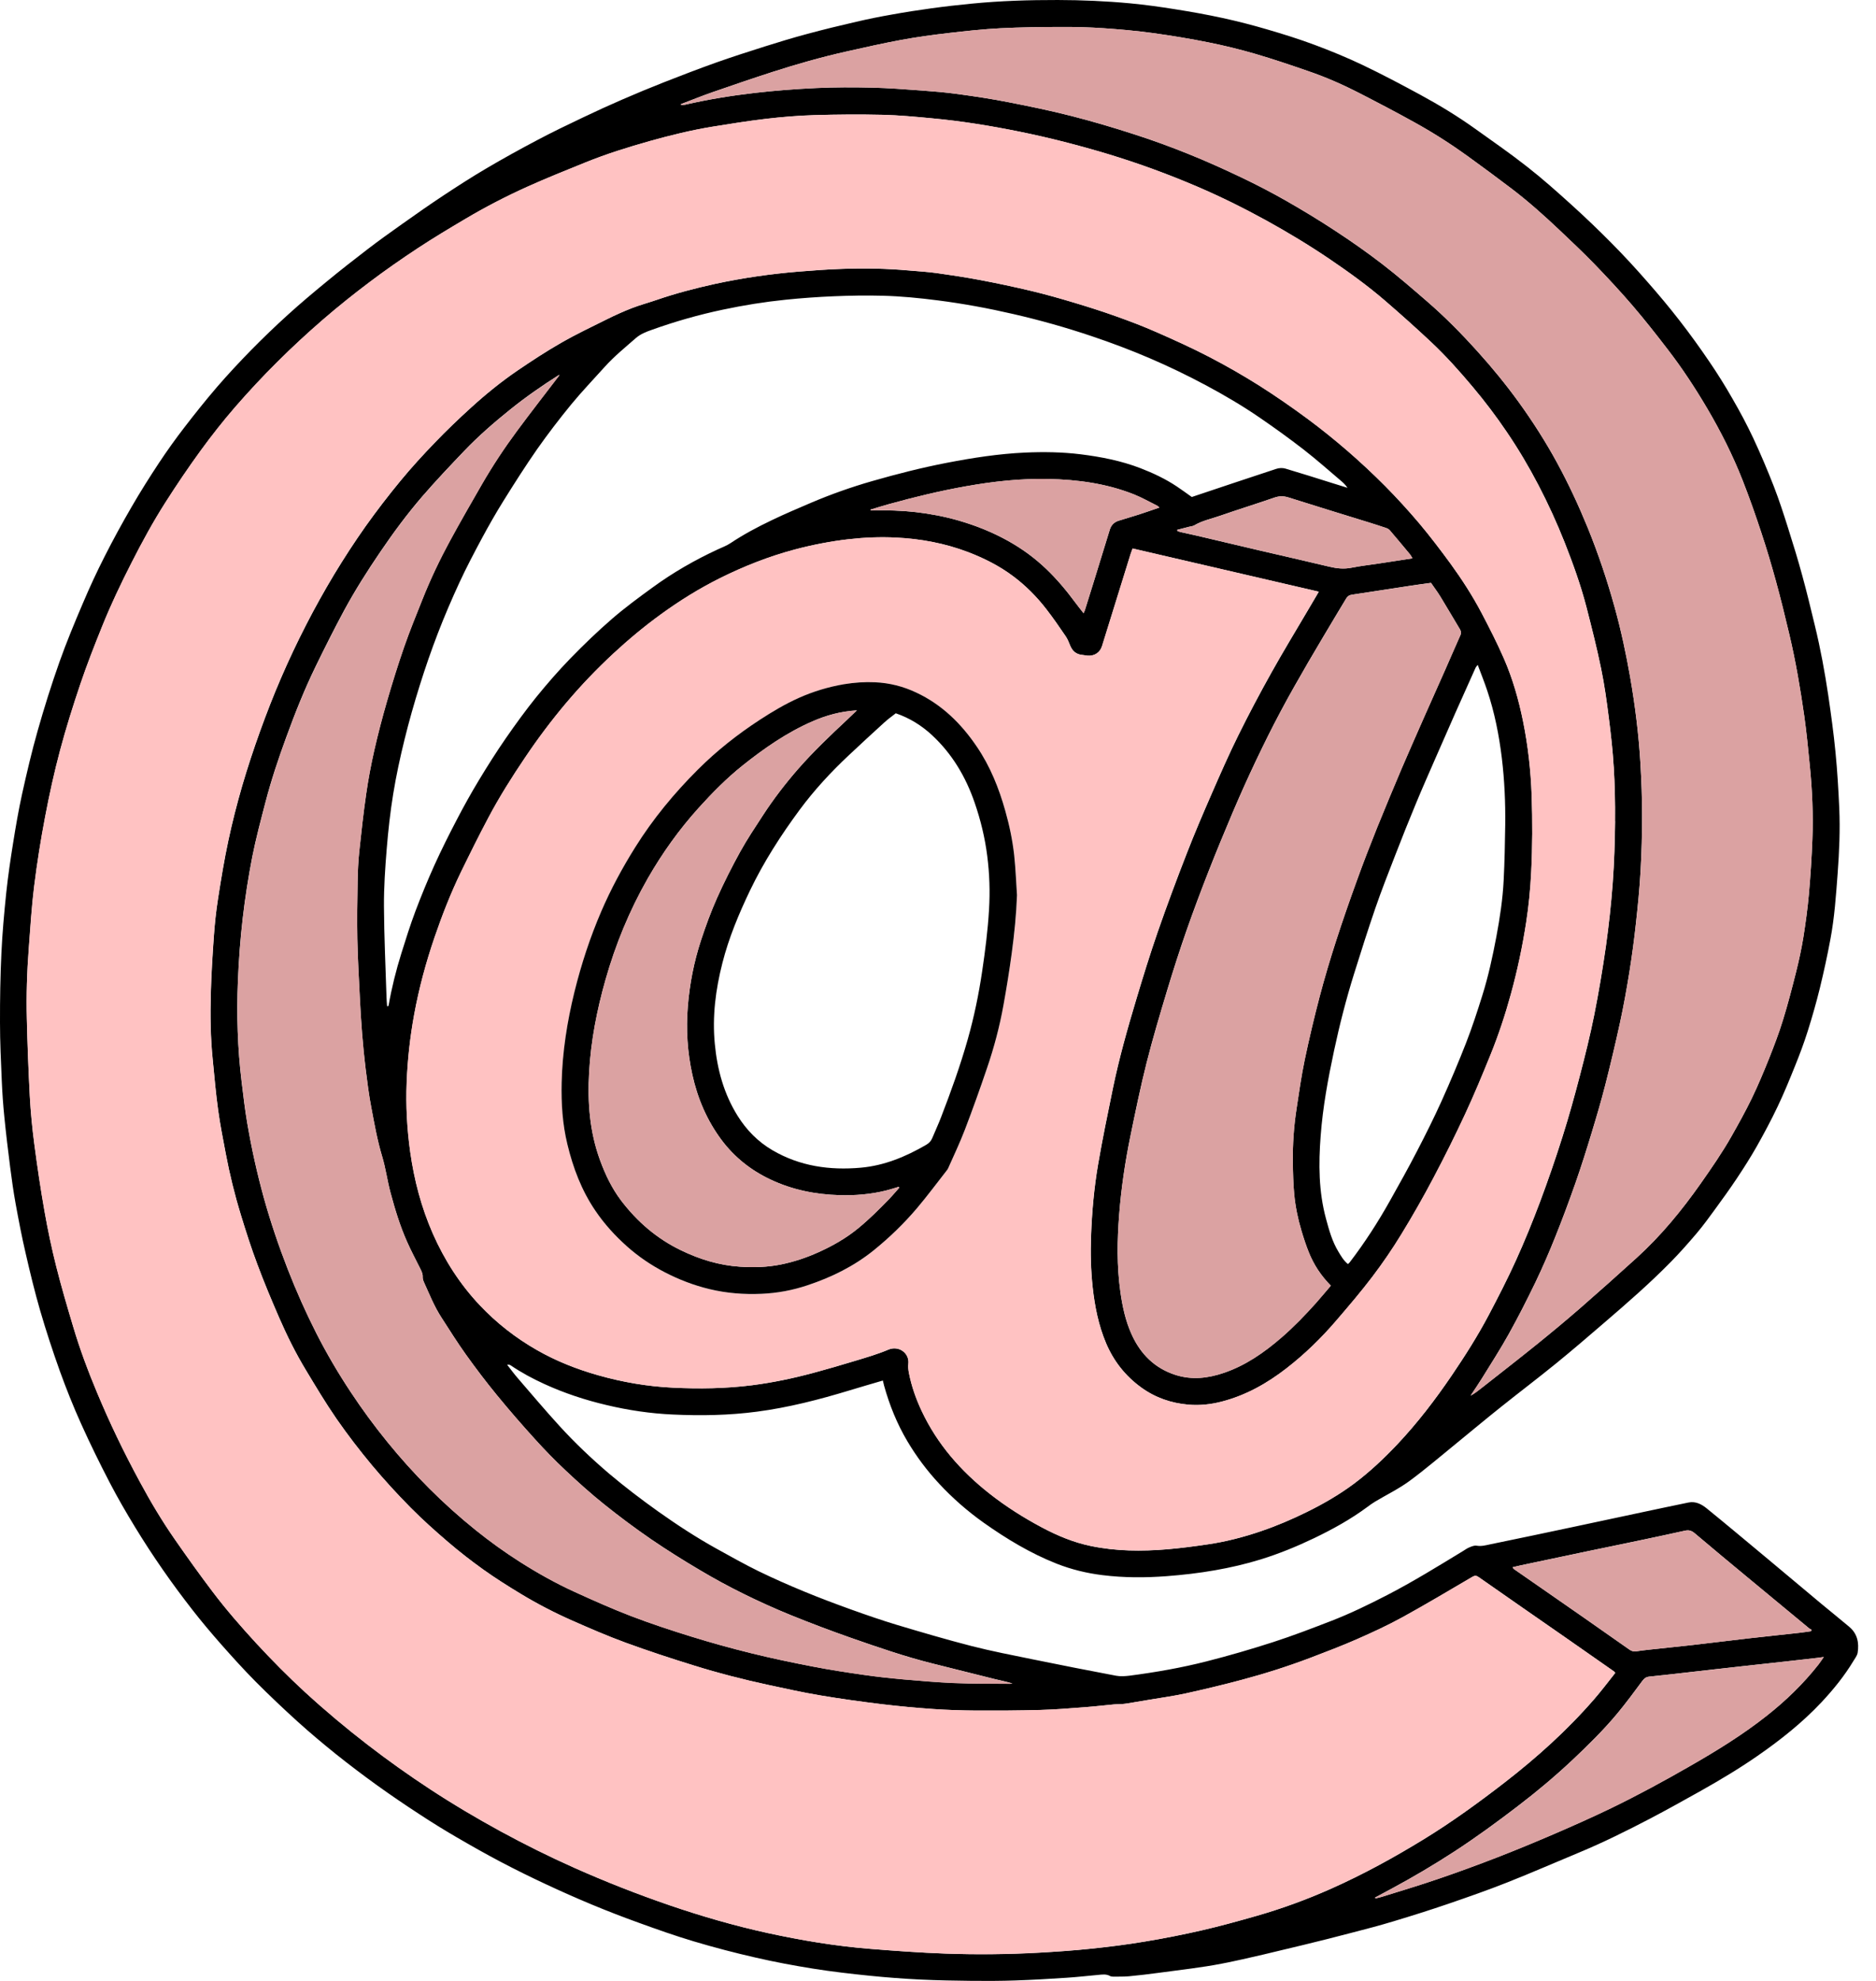 <svg width="36" height="38" viewBox="0 0 36 38" fill="none" xmlns="http://www.w3.org/2000/svg">
<g clip-path="url(#clip0_4100_240903)">
<path d="M35.49 31.211C35.644 31.341 35.677 31.515 35.648 31.703C35.64 31.758 35.599 31.809 35.569 31.859C35.395 32.148 35.185 32.407 34.956 32.652C34.587 33.045 34.169 33.376 33.728 33.682C33.375 33.927 33.006 34.147 32.631 34.358C32.31 34.537 31.989 34.717 31.664 34.887C31.219 35.119 30.769 35.343 30.305 35.536C29.847 35.726 29.393 35.925 28.933 36.107C28.555 36.257 28.171 36.391 27.786 36.523C27.438 36.642 27.088 36.752 26.736 36.858C26.479 36.936 26.218 37.004 25.958 37.071C25.64 37.154 25.323 37.236 25.003 37.312C24.49 37.434 23.977 37.564 23.459 37.666C23.058 37.745 22.648 37.788 22.241 37.844C22.049 37.87 21.858 37.893 21.665 37.911C21.564 37.92 21.461 37.917 21.359 37.918C21.34 37.918 21.318 37.915 21.302 37.906C21.227 37.864 21.149 37.878 21.07 37.885C20.871 37.903 20.672 37.926 20.472 37.939C20.145 37.961 19.817 37.98 19.488 37.991C19.213 38.001 18.936 38.001 18.66 37.999C18.329 37.995 17.996 37.99 17.665 37.974C17.341 37.958 17.016 37.934 16.693 37.901C16.328 37.864 15.962 37.822 15.599 37.764C15.23 37.705 14.862 37.636 14.498 37.552C14.098 37.461 13.701 37.357 13.309 37.24C12.957 37.135 12.61 37.012 12.265 36.887C11.962 36.778 11.662 36.662 11.366 36.539C11.066 36.414 10.769 36.283 10.475 36.145C10.183 36.009 9.895 35.867 9.61 35.717C9.323 35.566 9.04 35.406 8.759 35.242C8.518 35.102 8.281 34.955 8.048 34.802C7.773 34.623 7.501 34.438 7.235 34.247C6.969 34.055 6.707 33.857 6.45 33.652C6.199 33.45 5.952 33.243 5.714 33.028C5.437 32.777 5.164 32.519 4.901 32.254C4.672 32.023 4.454 31.781 4.239 31.538C4.05 31.323 3.866 31.105 3.691 30.88C3.495 30.628 3.305 30.373 3.124 30.111C2.938 29.844 2.761 29.572 2.592 29.295C2.421 29.015 2.256 28.73 2.105 28.44C1.913 28.07 1.729 27.696 1.558 27.316C1.408 26.984 1.273 26.645 1.149 26.303C1.012 25.92 0.885 25.533 0.771 25.142C0.665 24.777 0.576 24.407 0.491 24.037C0.418 23.724 0.358 23.408 0.3 23.092C0.258 22.859 0.225 22.625 0.195 22.391C0.154 22.069 0.115 21.746 0.083 21.423C0.06 21.195 0.044 20.965 0.034 20.735C0.018 20.361 0 19.987 -2.67705e-05 19.613C-0.001 19.169 0.006 18.726 0.027 18.283C0.045 17.896 0.08 17.51 0.12 17.125C0.154 16.805 0.201 16.486 0.252 16.169C0.302 15.855 0.356 15.541 0.424 15.23C0.514 14.824 0.609 14.418 0.723 14.017C0.848 13.575 0.986 13.137 1.139 12.704C1.275 12.321 1.431 11.945 1.591 11.571C1.719 11.269 1.857 10.971 2.006 10.678C2.17 10.354 2.345 10.034 2.528 9.719C2.694 9.432 2.871 9.152 3.054 8.875C3.206 8.646 3.367 8.421 3.535 8.203C3.737 7.94 3.944 7.681 4.16 7.429C4.37 7.186 4.59 6.95 4.815 6.72C5.045 6.486 5.282 6.258 5.526 6.037C5.766 5.819 6.015 5.61 6.266 5.404C6.522 5.193 6.783 4.988 7.046 4.787C7.262 4.621 7.484 4.462 7.706 4.305C7.971 4.117 8.237 3.93 8.508 3.751C8.782 3.57 9.058 3.392 9.341 3.226C9.66 3.038 9.985 2.859 10.313 2.686C10.6 2.534 10.893 2.393 11.186 2.254C11.434 2.135 11.685 2.021 11.938 1.911C12.2 1.797 12.463 1.688 12.729 1.583C13.068 1.45 13.408 1.319 13.751 1.197C14.059 1.088 14.372 0.988 14.684 0.889C14.95 0.805 15.217 0.724 15.486 0.652C15.799 0.567 16.115 0.491 16.431 0.418C16.658 0.365 16.886 0.319 17.116 0.279C17.364 0.234 17.614 0.195 17.863 0.161C18.123 0.125 18.384 0.095 18.646 0.07C19.195 0.016 19.747 -0.001 20.299 9.27777e-05C20.763 0.001 21.226 0.021 21.687 0.064C21.971 0.091 22.254 0.13 22.535 0.175C22.846 0.224 23.157 0.279 23.464 0.346C23.749 0.408 24.032 0.481 24.312 0.563C24.62 0.653 24.928 0.749 25.228 0.861C25.538 0.977 25.846 1.103 26.144 1.245C26.52 1.424 26.889 1.62 27.255 1.818C27.618 2.015 27.972 2.23 28.309 2.471C28.645 2.711 28.986 2.947 29.311 3.203C29.6 3.429 29.875 3.674 30.148 3.921C30.416 4.163 30.677 4.413 30.931 4.67C31.164 4.905 31.389 5.149 31.607 5.399C31.822 5.643 32.031 5.892 32.23 6.149C32.429 6.405 32.62 6.67 32.802 6.938C32.959 7.168 33.107 7.405 33.245 7.647C33.388 7.894 33.523 8.146 33.644 8.404C33.786 8.707 33.916 9.015 34.038 9.327C34.14 9.589 34.227 9.858 34.312 10.127C34.408 10.43 34.502 10.734 34.585 11.041C34.673 11.36 34.75 11.683 34.828 12.005C34.935 12.445 35.017 12.891 35.084 13.339C35.137 13.703 35.188 14.068 35.223 14.434C35.258 14.789 35.279 15.147 35.295 15.504C35.313 15.921 35.295 16.339 35.264 16.755C35.232 17.177 35.204 17.6 35.125 18.017C35.067 18.33 34.999 18.641 34.924 18.95C34.855 19.23 34.776 19.508 34.689 19.783C34.618 20.008 34.535 20.229 34.446 20.449C34.341 20.71 34.234 20.972 34.113 21.226C33.989 21.486 33.853 21.742 33.711 21.993C33.593 22.201 33.464 22.403 33.331 22.603C33.197 22.805 33.054 23.002 32.911 23.198C32.799 23.352 32.687 23.506 32.564 23.652C32.401 23.844 32.233 24.035 32.056 24.214C31.655 24.622 31.224 24.997 30.791 25.369C30.482 25.635 30.173 25.901 29.858 26.157C29.509 26.441 29.15 26.712 28.799 26.993C28.519 27.216 28.244 27.446 27.967 27.672C27.661 27.92 27.363 28.178 27.046 28.411C26.841 28.561 26.608 28.674 26.389 28.805C26.335 28.837 26.285 28.874 26.235 28.911C25.917 29.146 25.573 29.336 25.217 29.507C24.885 29.666 24.545 29.805 24.194 29.914C23.905 30.003 23.611 30.071 23.313 30.123C23.006 30.177 22.697 30.212 22.386 30.236C21.975 30.267 21.565 30.267 21.156 30.216C20.855 30.179 20.562 30.108 20.279 29.997C19.775 29.798 19.316 29.521 18.875 29.209C18.566 28.989 18.282 28.741 18.024 28.464C17.791 28.214 17.587 27.942 17.412 27.647C17.213 27.311 17.069 26.954 16.965 26.579C16.957 26.551 16.952 26.523 16.942 26.483C16.72 26.548 16.509 26.609 16.299 26.673C15.718 26.849 15.13 27.001 14.527 27.08C13.99 27.151 13.452 27.16 12.913 27.135C12.483 27.116 12.058 27.053 11.638 26.953C11.227 26.856 10.829 26.725 10.447 26.55C10.223 26.448 10.006 26.331 9.802 26.193C9.784 26.181 9.764 26.175 9.732 26.18C9.8 26.267 9.865 26.356 9.937 26.439C10.201 26.745 10.462 27.054 10.734 27.352C11.03 27.677 11.35 27.98 11.685 28.266C11.989 28.523 12.305 28.763 12.629 28.994C12.99 29.25 13.361 29.493 13.749 29.708C14.016 29.855 14.282 30.006 14.556 30.14C14.842 30.279 15.133 30.407 15.428 30.529C15.728 30.653 16.032 30.767 16.337 30.877C16.627 30.981 16.919 31.082 17.214 31.171C17.689 31.313 18.164 31.453 18.643 31.576C19.03 31.675 19.424 31.751 19.816 31.831C20.35 31.94 20.884 32.045 21.419 32.146C21.501 32.161 21.59 32.155 21.674 32.145C22.173 32.08 22.668 31.994 23.154 31.87C23.583 31.761 24.009 31.637 24.43 31.501C24.804 31.38 25.172 31.239 25.539 31.097C25.91 30.954 26.267 30.78 26.62 30.598C27.119 30.34 27.596 30.045 28.076 29.753C28.115 29.729 28.153 29.701 28.195 29.684C28.239 29.666 28.292 29.643 28.335 29.651C28.427 29.667 28.512 29.643 28.597 29.625C29.133 29.515 29.67 29.402 30.206 29.288C30.648 29.195 31.091 29.099 31.534 29.005C31.823 28.944 32.112 28.882 32.401 28.823C32.535 28.795 32.65 28.854 32.747 28.932C33.139 29.25 33.526 29.576 33.915 29.899C34.26 30.187 34.605 30.477 34.95 30.765C35.13 30.914 35.311 31.06 35.49 31.21V31.211ZM34.999 31.787C34.947 31.793 34.915 31.798 34.883 31.802C34.678 31.825 34.473 31.849 34.267 31.872C33.996 31.901 33.726 31.931 33.455 31.961C33.269 31.981 33.083 32.002 32.898 32.023C32.617 32.055 32.337 32.087 32.056 32.119C31.919 32.134 31.782 32.149 31.645 32.163C31.59 32.169 31.553 32.195 31.518 32.242C31.362 32.453 31.206 32.664 31.039 32.866C30.774 33.184 30.48 33.475 30.178 33.759C29.842 34.074 29.491 34.369 29.125 34.648C28.729 34.951 28.326 35.246 27.908 35.518C27.517 35.772 27.116 36.009 26.705 36.23C26.599 36.287 26.493 36.344 26.386 36.401C26.389 36.406 26.393 36.411 26.396 36.417C26.436 36.407 26.478 36.399 26.518 36.386C26.875 36.274 27.234 36.168 27.587 36.047C27.969 35.917 28.348 35.778 28.724 35.632C29.091 35.49 29.455 35.339 29.817 35.184C30.184 35.025 30.55 34.863 30.91 34.689C31.424 34.441 31.926 34.168 32.421 33.884C32.934 33.59 33.437 33.281 33.902 32.914C34.27 32.624 34.604 32.301 34.894 31.933C34.927 31.89 34.957 31.844 34.998 31.786L34.999 31.787ZM34.779 16.102C34.797 15.625 34.776 15.149 34.728 14.675C34.697 14.361 34.667 14.047 34.623 13.735C34.548 13.212 34.46 12.691 34.338 12.176C34.256 11.828 34.17 11.481 34.076 11.136C33.991 10.826 33.899 10.518 33.797 10.212C33.687 9.879 33.571 9.548 33.443 9.221C33.252 8.734 33.017 8.268 32.751 7.818C32.523 7.433 32.278 7.06 32.005 6.706C31.786 6.42 31.562 6.135 31.327 5.861C31.094 5.59 30.85 5.328 30.601 5.07C30.381 4.844 30.151 4.627 29.922 4.41C29.633 4.137 29.337 3.872 29.021 3.63C28.739 3.415 28.453 3.205 28.166 2.997C27.843 2.764 27.508 2.55 27.161 2.357C26.808 2.161 26.45 1.973 26.091 1.789C25.773 1.625 25.445 1.481 25.106 1.365C24.768 1.248 24.429 1.133 24.086 1.033C23.793 0.948 23.496 0.875 23.198 0.815C22.841 0.743 22.481 0.684 22.121 0.634C21.809 0.592 21.494 0.563 21.18 0.542C20.908 0.523 20.635 0.516 20.362 0.517C19.974 0.518 19.586 0.523 19.199 0.542C18.868 0.559 18.538 0.595 18.209 0.633C17.906 0.668 17.603 0.709 17.303 0.764C16.949 0.829 16.596 0.909 16.244 0.988C15.763 1.096 15.29 1.23 14.822 1.381C14.438 1.505 14.056 1.636 13.675 1.768C13.471 1.839 13.271 1.92 13.068 1.997C13.069 2.004 13.071 2.01 13.072 2.016C13.098 2.014 13.124 2.014 13.149 2.008C13.59 1.906 14.037 1.834 14.486 1.782C14.878 1.737 15.271 1.707 15.665 1.689C16.023 1.672 16.381 1.673 16.74 1.681C17.054 1.689 17.369 1.713 17.683 1.736C17.916 1.753 18.148 1.772 18.379 1.804C18.703 1.848 19.028 1.897 19.349 1.96C19.755 2.039 20.161 2.123 20.561 2.225C20.968 2.329 21.37 2.448 21.77 2.578C22.119 2.69 22.465 2.816 22.806 2.954C23.15 3.092 23.488 3.245 23.822 3.404C24.113 3.543 24.399 3.691 24.678 3.85C25 4.034 25.317 4.226 25.627 4.43C25.935 4.632 26.236 4.843 26.527 5.067C26.821 5.293 27.102 5.537 27.382 5.779C27.728 6.078 28.048 6.403 28.354 6.743C28.634 7.052 28.898 7.375 29.143 7.713C29.412 8.086 29.66 8.473 29.88 8.877C30.098 9.278 30.291 9.691 30.464 10.114C30.67 10.62 30.843 11.136 30.988 11.661C31.109 12.098 31.203 12.541 31.282 12.988C31.378 13.538 31.447 14.092 31.48 14.65C31.499 14.981 31.511 15.313 31.511 15.645C31.511 16 31.502 16.355 31.482 16.709C31.463 17.047 31.429 17.384 31.392 17.72C31.358 18.033 31.316 18.345 31.266 18.656C31.215 18.976 31.157 19.296 31.088 19.613C31.001 20.017 30.905 20.419 30.803 20.82C30.724 21.128 30.634 21.434 30.541 21.738C30.444 22.058 30.343 22.378 30.233 22.693C30.111 23.04 29.983 23.384 29.846 23.726C29.728 24.021 29.602 24.314 29.464 24.6C29.303 24.934 29.134 25.265 28.954 25.589C28.793 25.879 28.613 26.158 28.439 26.44C28.369 26.553 28.293 26.662 28.22 26.773C28.3 26.73 28.368 26.676 28.436 26.622C28.792 26.342 29.15 26.064 29.503 25.779C29.779 25.557 30.052 25.329 30.32 25.097C30.686 24.777 31.049 24.454 31.409 24.127C31.876 23.703 32.273 23.219 32.635 22.704C32.843 22.408 33.049 22.111 33.227 21.797C33.363 21.557 33.497 21.316 33.617 21.068C33.737 20.82 33.843 20.566 33.946 20.31C34.043 20.066 34.137 19.82 34.214 19.569C34.309 19.263 34.389 18.951 34.468 18.639C34.522 18.422 34.569 18.204 34.605 17.984C34.649 17.709 34.687 17.432 34.712 17.154C34.743 16.804 34.765 16.453 34.779 16.102H34.779ZM34.75 31.293C34.755 31.283 34.761 31.273 34.766 31.264C34.751 31.256 34.734 31.251 34.722 31.241C34.342 30.927 33.963 30.613 33.583 30.299C33.227 30.003 32.87 29.709 32.517 29.409C32.456 29.358 32.402 29.347 32.329 29.364C32.048 29.426 31.765 29.487 31.482 29.546C31.139 29.619 30.795 29.688 30.452 29.76C30.031 29.848 29.611 29.937 29.191 30.026C29.137 30.038 29.084 30.051 29.026 30.064C29.037 30.08 29.04 30.091 29.047 30.096C29.198 30.201 29.349 30.305 29.5 30.41C29.796 30.616 30.093 30.822 30.389 31.028C30.682 31.233 30.975 31.439 31.268 31.644C31.307 31.671 31.348 31.685 31.397 31.677C31.488 31.663 31.579 31.653 31.67 31.643C31.938 31.614 32.206 31.587 32.473 31.557C32.841 31.514 33.209 31.468 33.578 31.426C33.894 31.39 34.211 31.357 34.527 31.322C34.601 31.314 34.675 31.302 34.749 31.292L34.75 31.293ZM30.992 15.752C30.996 15.404 30.988 15.055 30.967 14.707C30.948 14.393 30.913 14.079 30.873 13.767C30.833 13.451 30.79 13.135 30.725 12.824C30.644 12.429 30.544 12.037 30.444 11.646C30.334 11.223 30.186 10.812 30.026 10.406C29.877 10.031 29.709 9.663 29.522 9.305C29.338 8.952 29.136 8.611 28.912 8.282C28.711 7.985 28.495 7.7 28.265 7.426C28.011 7.124 27.748 6.829 27.46 6.559C27.173 6.29 26.879 6.028 26.581 5.77C26.244 5.48 25.885 5.221 25.518 4.972C25.121 4.703 24.71 4.456 24.29 4.224C23.864 3.99 23.429 3.775 22.982 3.583C22.421 3.343 21.848 3.133 21.264 2.956C20.704 2.788 20.139 2.642 19.566 2.526C19.009 2.413 18.449 2.322 17.883 2.27C17.569 2.241 17.254 2.211 16.94 2.203C16.503 2.193 16.065 2.196 15.629 2.209C15.317 2.218 15.005 2.245 14.696 2.281C14.351 2.321 14.008 2.377 13.665 2.432C13.263 2.498 12.868 2.596 12.476 2.705C12.056 2.823 11.639 2.953 11.234 3.117C10.863 3.267 10.491 3.416 10.126 3.58C9.716 3.765 9.316 3.971 8.929 4.201C8.621 4.383 8.314 4.567 8.015 4.764C7.703 4.97 7.395 5.184 7.097 5.409C6.79 5.64 6.489 5.88 6.199 6.131C5.899 6.391 5.606 6.661 5.325 6.941C5.043 7.221 4.771 7.512 4.511 7.812C4.279 8.08 4.06 8.359 3.851 8.645C3.615 8.969 3.391 9.301 3.176 9.638C2.939 10.009 2.728 10.396 2.529 10.788C2.322 11.192 2.128 11.601 1.959 12.021C1.813 12.384 1.67 12.747 1.545 13.117C1.402 13.539 1.268 13.966 1.153 14.397C1.041 14.819 0.947 15.245 0.866 15.674C0.782 16.113 0.712 16.555 0.657 16.998C0.608 17.395 0.584 17.796 0.553 18.195C0.518 18.645 0.505 19.095 0.516 19.545C0.528 20.041 0.546 20.536 0.573 21.031C0.59 21.336 0.619 21.641 0.659 21.943C0.717 22.379 0.78 22.814 0.857 23.247C0.919 23.599 0.993 23.949 1.081 24.296C1.178 24.684 1.291 25.069 1.406 25.452C1.534 25.881 1.689 26.299 1.862 26.711C1.982 26.998 2.109 27.283 2.244 27.564C2.383 27.854 2.53 28.14 2.683 28.424C2.89 28.808 3.114 29.184 3.364 29.542C3.596 29.876 3.833 30.207 4.079 30.532C4.34 30.878 4.625 31.204 4.919 31.524C5.218 31.847 5.528 32.16 5.851 32.458C6.239 32.814 6.641 33.151 7.058 33.472C7.446 33.771 7.844 34.054 8.253 34.322C8.693 34.611 9.145 34.878 9.606 35.13C10.071 35.383 10.544 35.618 11.027 35.833C11.624 36.099 12.231 36.337 12.849 36.549C13.468 36.761 14.095 36.942 14.733 37.082C15.381 37.223 16.035 37.332 16.696 37.385C17.178 37.424 17.66 37.459 18.142 37.476C18.739 37.497 19.339 37.492 19.936 37.459C20.271 37.44 20.606 37.417 20.938 37.382C21.284 37.346 21.63 37.303 21.972 37.245C22.337 37.185 22.702 37.113 23.063 37.03C23.414 36.949 23.762 36.853 24.109 36.754C24.602 36.613 25.083 36.437 25.551 36.228C26.164 35.955 26.751 35.633 27.322 35.283C27.863 34.952 28.376 34.579 28.878 34.191C29.497 33.711 30.078 33.189 30.592 32.596C30.734 32.433 30.863 32.26 30.997 32.092C30.983 32.075 30.978 32.067 30.97 32.062C30.652 31.84 30.335 31.618 30.017 31.396C29.47 31.016 28.922 30.637 28.376 30.254C28.33 30.222 28.302 30.222 28.255 30.25C27.81 30.51 27.368 30.775 26.916 31.023C26.635 31.177 26.342 31.313 26.048 31.442C25.75 31.573 25.447 31.688 25.143 31.804C24.71 31.968 24.269 32.108 23.822 32.227C23.468 32.322 23.11 32.407 22.752 32.486C22.512 32.538 22.267 32.571 22.025 32.612C21.902 32.633 21.779 32.654 21.656 32.674C21.611 32.681 21.566 32.688 21.52 32.691C21.474 32.695 21.428 32.691 21.382 32.696C21.19 32.714 20.997 32.737 20.804 32.751C20.523 32.773 20.241 32.795 19.959 32.803C19.549 32.814 19.138 32.816 18.728 32.814C18.456 32.812 18.183 32.803 17.911 32.785C17.583 32.762 17.256 32.732 16.931 32.693C16.53 32.644 16.131 32.589 15.733 32.522C15.403 32.467 15.076 32.393 14.748 32.323C14.264 32.219 13.784 32.096 13.311 31.948C12.872 31.812 12.435 31.669 12.004 31.511C11.659 31.385 11.322 31.238 10.985 31.09C10.643 30.939 10.31 30.767 9.99 30.573C9.748 30.427 9.509 30.276 9.279 30.112C9.047 29.946 8.821 29.771 8.604 29.585C8.355 29.372 8.109 29.153 7.878 28.919C7.62 28.658 7.371 28.386 7.135 28.104C6.898 27.819 6.671 27.524 6.46 27.22C6.249 26.915 6.059 26.596 5.868 26.279C5.672 25.955 5.505 25.616 5.354 25.27C5.209 24.936 5.068 24.6 4.941 24.259C4.823 23.946 4.721 23.627 4.623 23.307C4.504 22.921 4.408 22.528 4.333 22.131C4.281 21.855 4.225 21.578 4.187 21.299C4.142 20.977 4.115 20.653 4.083 20.33C4.04 19.907 4.034 19.483 4.046 19.059C4.056 18.695 4.078 18.331 4.104 17.967C4.121 17.726 4.146 17.483 4.184 17.243C4.242 16.87 4.303 16.497 4.382 16.128C4.457 15.775 4.547 15.425 4.647 15.079C4.75 14.726 4.866 14.376 4.99 14.031C5.115 13.685 5.248 13.342 5.394 13.005C5.542 12.662 5.702 12.323 5.873 11.99C6.042 11.66 6.223 11.336 6.414 11.018C6.604 10.704 6.805 10.395 7.017 10.095C7.23 9.796 7.455 9.504 7.688 9.221C7.897 8.968 8.119 8.725 8.347 8.489C8.57 8.257 8.803 8.034 9.041 7.818C9.325 7.56 9.624 7.317 9.942 7.101C10.213 6.917 10.488 6.737 10.773 6.574C11.057 6.411 11.354 6.27 11.648 6.124C11.803 6.047 11.962 5.975 12.124 5.912C12.276 5.853 12.435 5.81 12.591 5.757C12.963 5.629 13.343 5.529 13.728 5.445C14.258 5.331 14.793 5.254 15.333 5.21C15.611 5.188 15.89 5.167 16.169 5.158C16.592 5.143 17.017 5.151 17.439 5.189C17.616 5.204 17.793 5.214 17.969 5.238C18.251 5.278 18.533 5.32 18.813 5.373C19.142 5.435 19.469 5.505 19.794 5.582C20.065 5.647 20.334 5.723 20.601 5.803C20.874 5.885 21.147 5.971 21.415 6.067C21.68 6.161 21.945 6.262 22.203 6.376C22.542 6.525 22.88 6.678 23.209 6.849C23.535 7.018 23.855 7.202 24.165 7.397C24.481 7.597 24.789 7.811 25.09 8.033C25.354 8.228 25.61 8.435 25.858 8.649C26.106 8.864 26.347 9.089 26.578 9.321C26.807 9.552 27.026 9.792 27.236 10.04C27.445 10.289 27.642 10.548 27.834 10.81C28.054 11.113 28.258 11.428 28.432 11.759C28.583 12.046 28.731 12.337 28.861 12.634C29.029 13.019 29.144 13.424 29.228 13.837C29.323 14.305 29.376 14.778 29.393 15.255C29.41 15.747 29.409 16.24 29.384 16.733C29.368 17.055 29.338 17.375 29.288 17.693C29.216 18.16 29.118 18.623 28.992 19.079C28.884 19.472 28.756 19.858 28.603 20.236C28.449 20.616 28.292 20.995 28.119 21.366C27.927 21.78 27.723 22.189 27.51 22.592C27.316 22.96 27.109 23.323 26.892 23.678C26.721 23.958 26.535 24.23 26.337 24.491C26.117 24.781 25.88 25.058 25.642 25.335C25.355 25.67 25.04 25.976 24.691 26.247C24.317 26.538 23.911 26.767 23.449 26.887C23.237 26.942 23.021 26.965 22.805 26.946C22.476 26.917 22.173 26.814 21.901 26.617C21.595 26.395 21.371 26.11 21.225 25.765C21.081 25.424 21.009 25.063 20.969 24.697C20.933 24.367 20.925 24.036 20.938 23.703C20.955 23.247 20.995 22.791 21.072 22.341C21.156 21.85 21.258 21.361 21.358 20.872C21.477 20.297 21.637 19.732 21.806 19.169C21.936 18.735 22.07 18.302 22.218 17.874C22.395 17.366 22.583 16.861 22.779 16.36C22.927 15.978 23.089 15.601 23.253 15.225C23.417 14.849 23.582 14.473 23.764 14.105C23.965 13.699 24.177 13.299 24.398 12.904C24.622 12.502 24.861 12.11 25.094 11.714C25.163 11.596 25.233 11.479 25.308 11.351C24.113 11.074 22.929 10.799 21.735 10.522C21.718 10.567 21.705 10.6 21.695 10.634C21.513 11.221 21.331 11.807 21.149 12.393C21.11 12.519 21.002 12.589 20.87 12.578C20.834 12.575 20.798 12.566 20.762 12.563C20.653 12.551 20.583 12.491 20.54 12.392C20.513 12.329 20.49 12.262 20.451 12.206C20.331 12.03 20.21 11.854 20.079 11.686C19.894 11.446 19.681 11.232 19.437 11.05C19.174 10.854 18.885 10.709 18.58 10.592C18.134 10.422 17.67 10.336 17.195 10.313C16.893 10.298 16.591 10.31 16.29 10.344C15.94 10.384 15.595 10.451 15.255 10.541C14.756 10.674 14.277 10.863 13.815 11.093C13.417 11.291 13.041 11.525 12.682 11.786C12.365 12.016 12.065 12.266 11.778 12.531C11.454 12.831 11.15 13.149 10.866 13.485C10.584 13.819 10.322 14.168 10.078 14.531C9.826 14.904 9.586 15.284 9.375 15.682C9.192 16.027 9.018 16.376 8.847 16.728C8.651 17.133 8.487 17.552 8.341 17.978C8.175 18.463 8.042 18.956 7.949 19.461C7.87 19.892 7.822 20.326 7.805 20.762C7.787 21.209 7.811 21.655 7.873 22.099C7.949 22.639 8.086 23.162 8.305 23.661C8.529 24.17 8.825 24.633 9.208 25.039C9.531 25.381 9.897 25.666 10.305 25.899C10.674 26.11 11.067 26.265 11.476 26.381C11.945 26.515 12.423 26.596 12.91 26.62C13.419 26.645 13.928 26.637 14.435 26.573C14.83 26.523 15.219 26.441 15.602 26.338C15.875 26.264 16.146 26.186 16.416 26.104C16.629 26.039 16.845 25.977 17.049 25.89C17.247 25.807 17.455 25.955 17.432 26.162C17.425 26.219 17.432 26.28 17.443 26.338C17.492 26.59 17.577 26.832 17.686 27.064C17.987 27.705 18.441 28.222 18.994 28.656C19.307 28.902 19.643 29.114 19.994 29.301C20.291 29.459 20.599 29.588 20.93 29.657C21.418 29.759 21.91 29.762 22.403 29.72C22.661 29.698 22.918 29.664 23.175 29.626C23.526 29.575 23.869 29.486 24.205 29.371C24.504 29.269 24.794 29.145 25.076 29.006C25.392 28.851 25.696 28.675 25.979 28.465C26.28 28.24 26.552 27.985 26.81 27.712C27.199 27.3 27.542 26.852 27.86 26.384C28.115 26.009 28.358 25.626 28.57 25.225C28.752 24.88 28.931 24.532 29.092 24.176C29.259 23.809 29.411 23.434 29.553 23.057C29.707 22.645 29.851 22.229 29.983 21.81C30.105 21.426 30.213 21.037 30.315 20.646C30.417 20.255 30.515 19.863 30.594 19.468C30.681 19.03 30.755 18.59 30.818 18.149C30.874 17.749 30.918 17.347 30.948 16.944C30.977 16.548 30.99 16.15 30.994 15.753L30.992 15.752ZM28.885 15.822C28.89 15.395 28.871 14.968 28.82 14.543C28.766 14.102 28.681 13.668 28.539 13.246C28.486 13.086 28.422 12.929 28.357 12.754C28.335 12.783 28.324 12.793 28.317 12.807C28.188 13.094 28.059 13.381 27.931 13.669C27.802 13.96 27.674 14.251 27.547 14.543C27.42 14.835 27.29 15.126 27.169 15.42C27.032 15.75 26.899 16.082 26.77 16.416C26.64 16.75 26.51 17.082 26.393 17.42C26.249 17.839 26.115 18.262 25.983 18.684C25.832 19.167 25.707 19.656 25.601 20.151C25.485 20.693 25.384 21.238 25.343 21.792C25.302 22.325 25.304 22.856 25.445 23.377C25.504 23.596 25.564 23.814 25.683 24.01C25.734 24.094 25.782 24.18 25.866 24.249C25.883 24.233 25.893 24.225 25.901 24.215C26.189 23.839 26.445 23.442 26.676 23.029C26.851 22.717 27.026 22.405 27.19 22.087C27.355 21.77 27.515 21.45 27.662 21.125C27.829 20.754 27.988 20.379 28.136 20C28.251 19.704 28.35 19.401 28.445 19.097C28.561 18.728 28.643 18.349 28.715 17.968C28.782 17.61 28.837 17.249 28.855 16.885C28.873 16.531 28.88 16.175 28.885 15.821V15.822ZM28.024 12.188C28.044 12.144 28.038 12.109 28.014 12.069C27.89 11.864 27.77 11.656 27.645 11.452C27.587 11.357 27.52 11.269 27.46 11.181C27.32 11.2 27.19 11.217 27.061 11.237C26.688 11.293 26.316 11.353 25.943 11.408C25.892 11.416 25.859 11.436 25.834 11.479C25.78 11.57 25.724 11.659 25.671 11.749C25.483 12.065 25.293 12.38 25.108 12.698C24.928 13.01 24.747 13.323 24.578 13.642C24.408 13.96 24.248 14.284 24.093 14.61C23.941 14.93 23.796 15.254 23.657 15.58C23.498 15.954 23.343 16.33 23.194 16.709C23.046 17.088 22.902 17.469 22.768 17.853C22.637 18.227 22.516 18.606 22.401 18.986C22.261 19.451 22.122 19.916 22.003 20.387C21.885 20.854 21.788 21.327 21.691 21.8C21.589 22.296 21.516 22.796 21.476 23.302C21.438 23.794 21.43 24.285 21.499 24.776C21.538 25.06 21.598 25.339 21.717 25.601C21.888 25.977 22.16 26.249 22.561 26.376C22.871 26.474 23.176 26.44 23.48 26.337C23.901 26.195 24.257 25.946 24.59 25.659C24.829 25.452 25.048 25.225 25.258 24.99C25.351 24.884 25.441 24.776 25.538 24.663C25.349 24.471 25.211 24.261 25.116 24.024C25.062 23.89 25.017 23.753 24.976 23.615C24.907 23.385 24.858 23.149 24.835 22.911C24.817 22.709 24.812 22.505 24.809 22.302C24.804 21.953 24.828 21.606 24.881 21.262C24.928 20.95 24.973 20.638 25.037 20.329C25.122 19.925 25.217 19.522 25.322 19.123C25.416 18.764 25.523 18.409 25.636 18.056C25.762 17.666 25.897 17.278 26.037 16.893C26.159 16.553 26.29 16.217 26.424 15.882C26.579 15.498 26.739 15.117 26.9 14.736C27.042 14.404 27.189 14.075 27.334 13.744C27.467 13.444 27.601 13.145 27.734 12.845C27.831 12.626 27.925 12.406 28.023 12.187L28.024 12.188ZM27.105 10.711C27.087 10.681 27.076 10.657 27.06 10.638C26.93 10.482 26.8 10.325 26.668 10.171C26.65 10.15 26.621 10.136 26.594 10.127C26.482 10.089 26.37 10.054 26.257 10.018C25.746 9.86 25.235 9.704 24.726 9.543C24.63 9.513 24.546 9.513 24.451 9.547C24.104 9.667 23.752 9.776 23.406 9.896C23.243 9.953 23.071 9.987 22.919 10.077C22.889 10.095 22.85 10.097 22.815 10.106C22.739 10.125 22.664 10.145 22.588 10.164C22.59 10.171 22.591 10.178 22.592 10.184C22.611 10.191 22.628 10.2 22.647 10.205C22.752 10.229 22.858 10.25 22.963 10.275C23.362 10.369 23.761 10.463 24.16 10.557C24.61 10.662 25.061 10.763 25.51 10.871C25.652 10.905 25.791 10.92 25.937 10.89C26.104 10.856 26.275 10.838 26.444 10.812C26.66 10.779 26.876 10.746 27.103 10.711H27.105ZM25.857 9.356C25.825 9.309 25.789 9.272 25.75 9.238C25.507 9.032 25.269 8.82 25.018 8.625C24.743 8.412 24.46 8.208 24.174 8.012C23.843 7.785 23.498 7.582 23.145 7.393C22.788 7.202 22.425 7.027 22.054 6.868C21.691 6.713 21.323 6.574 20.95 6.449C20.455 6.282 19.953 6.141 19.444 6.024C18.968 5.914 18.487 5.825 18.002 5.763C17.647 5.717 17.29 5.682 16.933 5.673C16.625 5.665 16.315 5.67 16.006 5.683C15.695 5.696 15.384 5.718 15.073 5.75C14.672 5.791 14.273 5.855 13.877 5.939C13.411 6.037 12.954 6.167 12.506 6.328C12.398 6.366 12.292 6.407 12.202 6.485C11.997 6.665 11.785 6.836 11.602 7.04C11.387 7.279 11.164 7.512 10.96 7.76C10.733 8.037 10.515 8.322 10.309 8.614C10.082 8.94 9.869 9.275 9.659 9.612C9.513 9.846 9.377 10.086 9.246 10.329C9.097 10.607 8.95 10.886 8.818 11.171C8.669 11.493 8.529 11.819 8.402 12.149C8.276 12.476 8.161 12.809 8.056 13.144C7.948 13.488 7.849 13.836 7.763 14.186C7.678 14.53 7.603 14.877 7.546 15.227C7.489 15.576 7.45 15.929 7.421 16.283C7.391 16.649 7.366 17.017 7.368 17.384C7.371 17.965 7.399 18.546 7.417 19.127C7.419 19.185 7.424 19.244 7.428 19.301C7.434 19.302 7.44 19.302 7.446 19.303C7.45 19.298 7.456 19.294 7.457 19.288C7.517 18.948 7.6 18.613 7.703 18.285C7.787 18.015 7.872 17.746 7.971 17.482C8.084 17.184 8.204 16.89 8.335 16.6C8.469 16.304 8.615 16.013 8.765 15.726C8.898 15.47 9.039 15.217 9.188 14.97C9.352 14.698 9.523 14.428 9.704 14.166C9.89 13.897 10.084 13.63 10.289 13.375C10.498 13.118 10.716 12.867 10.947 12.629C11.203 12.366 11.469 12.11 11.746 11.87C11.994 11.656 12.259 11.461 12.525 11.268C12.915 10.983 13.334 10.743 13.772 10.54C13.856 10.501 13.944 10.469 14.02 10.418C14.272 10.25 14.538 10.109 14.81 9.979C15.058 9.86 15.312 9.752 15.565 9.644C15.946 9.482 16.336 9.344 16.733 9.23C17.209 9.093 17.689 8.971 18.176 8.877C18.669 8.782 19.165 8.705 19.668 8.682C20.026 8.666 20.384 8.671 20.739 8.715C21.13 8.764 21.516 8.839 21.887 8.982C22.13 9.076 22.363 9.186 22.58 9.33C22.678 9.395 22.772 9.465 22.87 9.534C23.41 9.354 23.95 9.171 24.492 8.994C24.545 8.976 24.613 8.973 24.666 8.989C24.965 9.077 25.262 9.172 25.559 9.265C25.658 9.296 25.757 9.326 25.856 9.357L25.857 9.356ZM22.248 9.737C22.23 9.721 22.223 9.71 22.213 9.705C22.063 9.631 21.917 9.547 21.762 9.485C21.233 9.274 20.678 9.2 20.113 9.188C19.583 9.177 19.058 9.236 18.537 9.328C18.036 9.417 17.542 9.537 17.051 9.673C16.936 9.705 16.822 9.741 16.707 9.775C16.708 9.78 16.709 9.786 16.71 9.791C16.722 9.791 16.734 9.791 16.746 9.791C17.022 9.786 17.298 9.793 17.573 9.824C17.851 9.856 18.124 9.908 18.393 9.985C18.725 10.081 19.044 10.208 19.346 10.377C19.611 10.525 19.855 10.702 20.074 10.912C20.279 11.107 20.46 11.323 20.628 11.55C20.68 11.62 20.735 11.688 20.793 11.763C20.804 11.739 20.812 11.724 20.817 11.709C20.872 11.534 20.927 11.359 20.981 11.184C21.087 10.842 21.192 10.5 21.297 10.159C21.323 10.074 21.38 10.017 21.464 9.99C21.595 9.948 21.727 9.911 21.858 9.869C21.986 9.828 22.111 9.783 22.247 9.737H22.248ZM19.379 32.301C19.395 32.301 19.41 32.296 19.426 32.293C19.312 32.258 19.2 32.237 19.09 32.21C18.689 32.111 18.288 32.01 17.887 31.909C17.358 31.776 16.844 31.598 16.33 31.419C15.94 31.282 15.553 31.136 15.171 30.981C14.864 30.856 14.561 30.719 14.264 30.572C13.982 30.433 13.704 30.282 13.434 30.121C13.115 29.933 12.8 29.736 12.494 29.527C12.185 29.315 11.885 29.091 11.593 28.857C11.337 28.652 11.092 28.432 10.853 28.207C10.647 28.014 10.45 27.812 10.261 27.602C10.011 27.327 9.768 27.047 9.533 26.76C9.327 26.509 9.13 26.249 8.941 25.985C8.775 25.753 8.624 25.511 8.469 25.271C8.331 25.058 8.238 24.822 8.133 24.592C8.12 24.562 8.109 24.528 8.111 24.497C8.114 24.441 8.093 24.395 8.07 24.348C7.983 24.172 7.889 23.998 7.81 23.818C7.675 23.514 7.579 23.198 7.493 22.876C7.431 22.646 7.401 22.408 7.331 22.178C7.239 21.872 7.183 21.553 7.123 21.238C7.077 20.996 7.047 20.752 7.016 20.508C6.989 20.283 6.966 20.057 6.948 19.831C6.93 19.599 6.916 19.366 6.904 19.133C6.886 18.759 6.864 18.385 6.857 18.011C6.85 17.64 6.856 17.268 6.862 16.897C6.866 16.71 6.874 16.523 6.893 16.337C6.932 15.968 6.973 15.6 7.026 15.232C7.066 14.95 7.119 14.669 7.182 14.391C7.254 14.075 7.337 13.76 7.427 13.448C7.528 13.099 7.636 12.751 7.756 12.407C7.862 12.1 7.986 11.799 8.106 11.498C8.26 11.11 8.439 10.733 8.638 10.367C8.834 10.007 9.039 9.651 9.244 9.296C9.451 8.937 9.679 8.592 9.925 8.26C10.191 7.901 10.465 7.55 10.736 7.195C10.735 7.195 10.727 7.193 10.722 7.195C10.4 7.399 10.088 7.616 9.791 7.855C9.481 8.104 9.18 8.365 8.905 8.653C8.631 8.94 8.357 9.229 8.098 9.529C7.809 9.865 7.545 10.222 7.296 10.589C7.048 10.953 6.813 11.324 6.603 11.711C6.413 12.063 6.234 12.422 6.058 12.782C5.842 13.225 5.66 13.683 5.492 14.145C5.343 14.552 5.205 14.963 5.096 15.382C5.005 15.732 4.911 16.081 4.841 16.435C4.765 16.824 4.704 17.218 4.658 17.612C4.611 18.013 4.581 18.416 4.565 18.819C4.539 19.463 4.558 20.107 4.636 20.748C4.669 21.015 4.699 21.283 4.745 21.548C4.827 22.03 4.933 22.507 5.063 22.979C5.193 23.445 5.348 23.901 5.523 24.351C5.686 24.767 5.867 25.174 6.069 25.573C6.267 25.962 6.488 26.339 6.73 26.703C6.949 27.035 7.184 27.355 7.435 27.663C7.686 27.972 7.952 28.267 8.233 28.548C8.516 28.832 8.815 29.1 9.127 29.351C9.401 29.571 9.686 29.776 9.983 29.965C10.319 30.178 10.666 30.372 11.027 30.537C11.385 30.7 11.745 30.861 12.113 31.002C12.492 31.147 12.879 31.274 13.267 31.394C13.646 31.512 14.029 31.618 14.415 31.713C14.803 31.809 15.195 31.891 15.588 31.967C15.916 32.031 16.247 32.081 16.578 32.129C16.829 32.165 17.08 32.192 17.332 32.215C17.659 32.243 17.986 32.272 18.314 32.285C18.669 32.3 19.023 32.296 19.377 32.299L19.379 32.301Z" fill="black"/>
<path d="M34.883 31.801C34.915 31.797 34.947 31.793 34.999 31.786C34.958 31.845 34.929 31.891 34.895 31.933C34.605 32.301 34.271 32.624 33.903 32.914C33.438 33.282 32.935 33.59 32.422 33.884C31.927 34.169 31.425 34.441 30.912 34.69C30.551 34.864 30.185 35.026 29.818 35.184C29.457 35.34 29.093 35.49 28.726 35.633C28.35 35.778 27.971 35.917 27.589 36.047C27.235 36.169 26.877 36.275 26.52 36.387C26.48 36.399 26.438 36.407 26.397 36.417C26.394 36.412 26.391 36.407 26.388 36.402C26.494 36.344 26.6 36.287 26.707 36.23C27.117 36.009 27.518 35.773 27.909 35.518C28.328 35.246 28.73 34.952 29.127 34.649C29.492 34.37 29.844 34.074 30.179 33.759C30.481 33.476 30.776 33.185 31.04 32.867C31.208 32.665 31.363 32.453 31.52 32.242C31.554 32.196 31.591 32.17 31.647 32.163C31.784 32.148 31.921 32.134 32.058 32.119C32.338 32.088 32.618 32.056 32.899 32.024C33.085 32.003 33.271 31.981 33.456 31.961C33.727 31.931 33.998 31.902 34.269 31.872C34.474 31.849 34.68 31.826 34.885 31.802L34.883 31.801Z" fill="#DBA2A2"/>
<path d="M34.729 14.675C34.776 15.149 34.798 15.626 34.779 16.102C34.766 16.453 34.743 16.804 34.712 17.154C34.687 17.431 34.65 17.708 34.606 17.984C34.57 18.203 34.522 18.422 34.468 18.639C34.39 18.95 34.31 19.262 34.214 19.569C34.137 19.82 34.043 20.066 33.946 20.309C33.844 20.565 33.737 20.82 33.617 21.068C33.497 21.316 33.363 21.557 33.227 21.797C33.049 22.111 32.843 22.408 32.636 22.704C32.274 23.218 31.876 23.703 31.41 24.127C31.05 24.454 30.687 24.777 30.32 25.096C30.052 25.329 29.779 25.556 29.504 25.779C29.151 26.064 28.793 26.341 28.437 26.622C28.369 26.676 28.301 26.73 28.221 26.773C28.294 26.661 28.369 26.552 28.439 26.439C28.613 26.157 28.794 25.878 28.955 25.589C29.135 25.265 29.304 24.934 29.465 24.6C29.602 24.313 29.729 24.02 29.847 23.726C29.984 23.385 30.112 23.04 30.233 22.693C30.344 22.377 30.445 22.058 30.542 21.738C30.634 21.433 30.725 21.128 30.803 20.82C30.905 20.419 31.002 20.017 31.089 19.613C31.157 19.296 31.215 18.976 31.267 18.655C31.317 18.345 31.358 18.032 31.393 17.72C31.43 17.384 31.463 17.047 31.482 16.709C31.503 16.355 31.512 16 31.512 15.645C31.512 15.313 31.5 14.982 31.48 14.65C31.447 14.092 31.378 13.538 31.282 12.987C31.204 12.54 31.109 12.098 30.989 11.661C30.844 11.136 30.671 10.619 30.464 10.114C30.291 9.691 30.098 9.278 29.88 8.877C29.661 8.473 29.413 8.086 29.143 7.713C28.898 7.375 28.634 7.052 28.355 6.742C28.049 6.403 27.728 6.077 27.383 5.779C27.102 5.536 26.821 5.293 26.528 5.067C26.237 4.842 25.935 4.631 25.628 4.43C25.318 4.226 25 4.034 24.678 3.85C24.399 3.691 24.113 3.543 23.823 3.404C23.488 3.245 23.15 3.092 22.806 2.954C22.466 2.817 22.12 2.69 21.771 2.577C21.371 2.449 20.968 2.329 20.561 2.225C20.161 2.123 19.756 2.039 19.35 1.96C19.029 1.897 18.704 1.848 18.38 1.804C18.149 1.772 17.916 1.753 17.684 1.736C17.37 1.713 17.055 1.688 16.74 1.681C16.382 1.673 16.023 1.672 15.665 1.688C15.272 1.706 14.878 1.737 14.487 1.782C14.037 1.834 13.591 1.906 13.149 2.007C13.124 2.013 13.098 2.013 13.072 2.016C13.071 2.01 13.07 2.003 13.069 1.997C13.271 1.92 13.471 1.839 13.675 1.768C14.056 1.636 14.438 1.505 14.822 1.381C15.29 1.23 15.764 1.095 16.244 0.988C16.596 0.909 16.949 0.829 17.304 0.764C17.604 0.709 17.907 0.668 18.209 0.633C18.539 0.594 18.869 0.559 19.2 0.542C19.587 0.522 19.975 0.518 20.363 0.517C20.635 0.516 20.908 0.523 21.181 0.541C21.495 0.563 21.809 0.591 22.121 0.634C22.482 0.683 22.841 0.743 23.198 0.815C23.497 0.874 23.794 0.948 24.087 1.033C24.43 1.133 24.769 1.248 25.107 1.365C25.446 1.481 25.773 1.626 26.092 1.789C26.45 1.973 26.808 2.16 27.161 2.357C27.509 2.55 27.844 2.763 28.166 2.997C28.453 3.205 28.739 3.415 29.021 3.63C29.338 3.872 29.634 4.137 29.923 4.41C30.152 4.627 30.382 4.843 30.601 5.07C30.85 5.327 31.094 5.589 31.327 5.861C31.562 6.135 31.786 6.42 32.006 6.706C32.278 7.06 32.524 7.433 32.751 7.818C33.017 8.268 33.252 8.734 33.443 9.221C33.572 9.547 33.688 9.879 33.798 10.212C33.899 10.517 33.991 10.826 34.077 11.136C34.172 11.48 34.257 11.828 34.339 12.176C34.46 12.691 34.549 13.212 34.624 13.735C34.668 14.047 34.698 14.361 34.729 14.675H34.729Z" fill="#DBA2A2"/>
<path d="M34.766 31.263C34.761 31.273 34.755 31.283 34.75 31.293C34.675 31.303 34.602 31.315 34.528 31.323C34.211 31.358 33.895 31.39 33.578 31.427C33.21 31.469 32.842 31.515 32.474 31.557C32.206 31.588 31.938 31.614 31.671 31.643C31.579 31.653 31.488 31.663 31.397 31.678C31.348 31.686 31.307 31.672 31.269 31.645C30.976 31.439 30.683 31.234 30.39 31.029C30.093 30.823 29.797 30.617 29.5 30.411C29.35 30.306 29.198 30.201 29.047 30.096C29.04 30.091 29.037 30.08 29.027 30.065C29.084 30.052 29.137 30.038 29.191 30.027C29.612 29.938 30.032 29.849 30.452 29.761C30.796 29.689 31.14 29.619 31.483 29.547C31.765 29.488 32.048 29.428 32.33 29.364C32.402 29.348 32.457 29.359 32.517 29.41C32.87 29.709 33.227 30.004 33.584 30.299C33.963 30.614 34.343 30.928 34.722 31.241C34.735 31.252 34.752 31.257 34.767 31.264L34.766 31.263Z" fill="#DBA2A2"/>
<path d="M30.967 14.707C30.988 15.055 30.996 15.404 30.992 15.752C30.988 16.149 30.975 16.547 30.946 16.943C30.916 17.346 30.872 17.747 30.816 18.148C30.753 18.589 30.679 19.029 30.592 19.466C30.513 19.862 30.415 20.255 30.313 20.645C30.211 21.035 30.103 21.425 29.981 21.809C29.849 22.228 29.705 22.644 29.551 23.055C29.409 23.433 29.256 23.808 29.09 24.175C28.929 24.531 28.75 24.878 28.568 25.224C28.356 25.625 28.113 26.008 27.858 26.383C27.541 26.85 27.197 27.299 26.808 27.711C26.55 27.983 26.278 28.239 25.977 28.464C25.694 28.674 25.39 28.85 25.074 29.005C24.791 29.145 24.502 29.268 24.203 29.37C23.867 29.485 23.524 29.574 23.173 29.625C22.916 29.663 22.659 29.697 22.401 29.719C21.907 29.76 21.416 29.757 20.928 29.655C20.597 29.586 20.289 29.458 19.992 29.3C19.641 29.113 19.305 28.901 18.992 28.655C18.439 28.221 17.985 27.704 17.684 27.063C17.575 26.831 17.49 26.589 17.441 26.337C17.429 26.279 17.423 26.218 17.43 26.161C17.453 25.954 17.245 25.806 17.047 25.889C16.843 25.976 16.627 26.038 16.414 26.102C16.144 26.185 15.873 26.264 15.6 26.337C15.217 26.44 14.828 26.521 14.433 26.572C13.926 26.637 13.417 26.644 12.908 26.619C12.422 26.595 11.943 26.513 11.474 26.38C11.065 26.264 10.672 26.109 10.303 25.898C9.896 25.665 9.529 25.379 9.206 25.038C8.823 24.632 8.527 24.169 8.303 23.66C8.084 23.16 7.947 22.637 7.871 22.098C7.809 21.654 7.785 21.208 7.803 20.761C7.82 20.325 7.868 19.891 7.947 19.46C8.04 18.955 8.173 18.462 8.339 17.977C8.485 17.551 8.649 17.132 8.845 16.727C9.016 16.376 9.19 16.026 9.373 15.681C9.584 15.283 9.824 14.903 10.076 14.53C10.32 14.167 10.582 13.818 10.864 13.484C11.148 13.148 11.452 12.83 11.776 12.53C12.063 12.264 12.364 12.014 12.68 11.785C13.039 11.524 13.415 11.29 13.813 11.091C14.275 10.861 14.754 10.672 15.253 10.54C15.593 10.45 15.938 10.383 16.288 10.343C16.589 10.309 16.891 10.297 17.193 10.312C17.668 10.335 18.132 10.421 18.578 10.591C18.883 10.708 19.172 10.853 19.435 11.049C19.68 11.23 19.892 11.445 20.078 11.684C20.208 11.853 20.329 12.029 20.449 12.205C20.488 12.261 20.511 12.328 20.538 12.391C20.581 12.49 20.65 12.551 20.76 12.562C20.796 12.565 20.832 12.574 20.868 12.577C21 12.589 21.108 12.518 21.147 12.392C21.329 11.805 21.511 11.22 21.693 10.633C21.704 10.599 21.717 10.566 21.733 10.521C22.927 10.797 24.111 11.073 25.306 11.35C25.231 11.477 25.161 11.595 25.092 11.713C24.859 12.109 24.62 12.501 24.396 12.902C24.176 13.298 23.962 13.698 23.762 14.104C23.58 14.472 23.415 14.848 23.251 15.224C23.087 15.599 22.925 15.976 22.776 16.359C22.581 16.86 22.393 17.364 22.216 17.873C22.068 18.3 21.934 18.734 21.804 19.168C21.635 19.73 21.475 20.296 21.356 20.871C21.256 21.36 21.154 21.849 21.07 22.34C20.993 22.79 20.953 23.245 20.936 23.702C20.923 24.035 20.932 24.366 20.967 24.695C21.007 25.061 21.079 25.422 21.223 25.764C21.369 26.109 21.593 26.395 21.899 26.616C22.171 26.813 22.474 26.916 22.803 26.945C23.019 26.964 23.235 26.941 23.447 26.885C23.909 26.765 24.314 26.537 24.689 26.246C25.038 25.975 25.353 25.669 25.64 25.334C25.878 25.057 26.115 24.78 26.335 24.49C26.533 24.229 26.719 23.957 26.89 23.677C27.108 23.322 27.314 22.959 27.508 22.591C27.721 22.188 27.925 21.779 28.117 21.365C28.289 20.994 28.447 20.614 28.601 20.234C28.754 19.857 28.882 19.471 28.99 19.078C29.116 18.622 29.214 18.16 29.286 17.692C29.335 17.374 29.366 17.054 29.382 16.731C29.407 16.239 29.408 15.746 29.391 15.253C29.374 14.777 29.321 14.304 29.226 13.836C29.142 13.422 29.027 13.018 28.859 12.633C28.729 12.335 28.581 12.045 28.43 11.758C28.256 11.427 28.052 11.112 27.832 10.809C27.64 10.547 27.443 10.287 27.234 10.039C27.024 9.791 26.805 9.551 26.576 9.32C26.345 9.087 26.104 8.863 25.856 8.648C25.608 8.434 25.352 8.227 25.088 8.032C24.787 7.81 24.479 7.596 24.163 7.396C23.853 7.201 23.533 7.017 23.207 6.848C22.879 6.677 22.54 6.524 22.201 6.375C21.942 6.261 21.678 6.16 21.413 6.066C21.144 5.97 20.872 5.883 20.599 5.802C20.332 5.722 20.063 5.646 19.792 5.581C19.467 5.504 19.14 5.434 18.811 5.372C18.531 5.319 18.249 5.276 17.967 5.237C17.791 5.213 17.614 5.203 17.437 5.187C17.015 5.15 16.59 5.142 16.167 5.157C15.888 5.166 15.609 5.186 15.331 5.209C14.791 5.253 14.256 5.33 13.726 5.444C13.341 5.528 12.961 5.628 12.588 5.756C12.434 5.809 12.274 5.851 12.122 5.911C11.96 5.974 11.801 6.046 11.646 6.123C11.352 6.268 11.055 6.41 10.771 6.573C10.486 6.735 10.211 6.916 9.94 7.1C9.622 7.316 9.323 7.559 9.039 7.817C8.801 8.033 8.568 8.256 8.345 8.488C8.117 8.724 7.895 8.967 7.686 9.22C7.452 9.503 7.228 9.795 7.015 10.094C6.803 10.394 6.602 10.703 6.412 11.017C6.221 11.335 6.04 11.66 5.871 11.989C5.7 12.322 5.54 12.661 5.392 13.004C5.246 13.341 5.113 13.684 4.988 14.03C4.864 14.375 4.748 14.725 4.645 15.077C4.544 15.424 4.455 15.774 4.38 16.127C4.301 16.496 4.24 16.869 4.182 17.242C4.145 17.482 4.119 17.724 4.102 17.966C4.076 18.33 4.054 18.694 4.044 19.058C4.032 19.482 4.038 19.906 4.081 20.329C4.113 20.652 4.14 20.976 4.185 21.297C4.223 21.576 4.279 21.853 4.331 22.13C4.406 22.527 4.503 22.919 4.621 23.306C4.718 23.625 4.821 23.945 4.939 24.258C5.066 24.599 5.207 24.935 5.352 25.269C5.503 25.615 5.67 25.954 5.866 26.277C6.057 26.595 6.247 26.914 6.458 27.219C6.67 27.523 6.896 27.819 7.133 28.103C7.369 28.385 7.618 28.657 7.876 28.918C8.107 29.151 8.352 29.371 8.602 29.584C8.819 29.77 9.045 29.946 9.277 30.111C9.507 30.275 9.746 30.425 9.988 30.572C10.308 30.766 10.641 30.938 10.983 31.089C11.319 31.237 11.657 31.384 12.002 31.51C12.433 31.668 12.87 31.811 13.309 31.947C13.782 32.094 14.261 32.218 14.746 32.322C15.074 32.392 15.401 32.466 15.731 32.521C16.128 32.588 16.528 32.643 16.928 32.692C17.254 32.731 17.581 32.761 17.909 32.784C18.18 32.803 18.454 32.812 18.726 32.813C19.136 32.815 19.547 32.813 19.957 32.802C20.239 32.795 20.521 32.771 20.802 32.75C20.995 32.736 21.187 32.713 21.38 32.695C21.426 32.691 21.473 32.694 21.518 32.69C21.564 32.687 21.609 32.68 21.654 32.673C21.777 32.653 21.9 32.632 22.023 32.611C22.265 32.57 22.51 32.537 22.75 32.485C23.108 32.406 23.466 32.32 23.82 32.226C24.267 32.107 24.708 31.967 25.141 31.803C25.445 31.687 25.748 31.572 26.046 31.441C26.34 31.312 26.633 31.176 26.914 31.022C27.366 30.773 27.808 30.509 28.253 30.248C28.3 30.221 28.328 30.221 28.374 30.253C28.919 30.635 29.468 31.014 30.015 31.395C30.333 31.617 30.651 31.839 30.968 32.06C30.976 32.066 30.982 32.074 30.995 32.09C30.861 32.259 30.731 32.432 30.59 32.595C30.076 33.188 29.495 33.71 28.876 34.19C28.374 34.578 27.861 34.95 27.32 35.282C26.749 35.632 26.162 35.954 25.549 36.227C25.081 36.436 24.6 36.612 24.107 36.753C23.76 36.853 23.412 36.949 23.061 37.029C22.7 37.112 22.335 37.184 21.97 37.244C21.628 37.301 21.282 37.345 20.936 37.381C20.603 37.416 20.268 37.439 19.934 37.457C19.337 37.49 18.738 37.496 18.14 37.475C17.657 37.457 17.175 37.423 16.694 37.384C16.033 37.331 15.38 37.222 14.732 37.081C14.093 36.941 13.466 36.76 12.847 36.548C12.229 36.336 11.622 36.097 11.025 35.832C10.542 35.617 10.069 35.382 9.604 35.129C9.143 34.877 8.691 34.61 8.251 34.321C7.842 34.053 7.444 33.77 7.056 33.471C6.639 33.15 6.237 32.812 5.849 32.457C5.525 32.159 5.216 31.846 4.917 31.523C4.623 31.203 4.338 30.877 4.077 30.531C3.831 30.206 3.594 29.875 3.362 29.541C3.112 29.182 2.888 28.807 2.681 28.422C2.528 28.14 2.381 27.854 2.242 27.563C2.107 27.282 1.98 26.997 1.86 26.71C1.687 26.298 1.531 25.88 1.404 25.451C1.29 25.068 1.176 24.683 1.078 24.295C0.991 23.948 0.917 23.598 0.855 23.245C0.778 22.812 0.714 22.378 0.657 21.942C0.617 21.639 0.588 21.335 0.571 21.03C0.545 20.535 0.526 20.039 0.514 19.544C0.503 19.094 0.517 18.643 0.551 18.194C0.581 17.795 0.605 17.394 0.655 16.997C0.71 16.554 0.78 16.112 0.864 15.673C0.945 15.245 1.039 14.817 1.151 14.396C1.266 13.965 1.4 13.538 1.543 13.116C1.668 12.746 1.811 12.382 1.957 12.02C2.126 11.6 2.321 11.191 2.527 10.787C2.727 10.395 2.937 10.008 3.174 9.637C3.389 9.3 3.614 8.967 3.849 8.644C4.058 8.358 4.277 8.078 4.509 7.811C4.77 7.511 5.041 7.22 5.323 6.94C5.604 6.66 5.897 6.389 6.197 6.13C6.487 5.879 6.788 5.639 7.095 5.408C7.393 5.183 7.701 4.969 8.013 4.763C8.312 4.566 8.619 4.382 8.927 4.2C9.314 3.97 9.714 3.764 10.124 3.579C10.489 3.415 10.861 3.266 11.232 3.116C11.637 2.952 12.054 2.822 12.474 2.704C12.866 2.594 13.261 2.497 13.663 2.431C14.006 2.376 14.349 2.32 14.694 2.279C15.003 2.243 15.315 2.217 15.627 2.208C16.063 2.195 16.501 2.192 16.938 2.202C17.252 2.209 17.567 2.239 17.881 2.269C18.447 2.321 19.007 2.412 19.564 2.525C20.137 2.641 20.702 2.787 21.261 2.955C21.846 3.132 22.419 3.341 22.98 3.582C23.427 3.774 23.863 3.989 24.288 4.223C24.708 4.454 25.119 4.702 25.516 4.971C25.883 5.22 26.242 5.479 26.579 5.769C26.877 6.026 27.172 6.289 27.458 6.558C27.746 6.828 28.009 7.122 28.262 7.425C28.493 7.699 28.709 7.984 28.91 8.281C29.134 8.61 29.336 8.951 29.52 9.304C29.707 9.662 29.875 10.03 30.023 10.405C30.184 10.811 30.332 11.222 30.442 11.645C30.543 12.036 30.642 12.428 30.723 12.823C30.787 13.134 30.831 13.451 30.871 13.766C30.911 14.078 30.947 14.392 30.965 14.706L30.967 14.707ZM19.517 17.172C19.499 16.917 19.49 16.661 19.462 16.407C19.431 16.12 19.372 15.837 19.293 15.558C19.169 15.12 19.002 14.702 18.745 14.323C18.445 13.88 18.074 13.517 17.585 13.287C17.333 13.168 17.067 13.101 16.789 13.088C16.592 13.079 16.396 13.093 16.201 13.126C15.897 13.176 15.607 13.265 15.328 13.39C15.067 13.507 14.822 13.652 14.582 13.809C14.153 14.088 13.755 14.402 13.394 14.763C12.939 15.216 12.532 15.709 12.19 16.254C11.943 16.648 11.725 17.054 11.541 17.479C11.324 17.98 11.156 18.497 11.025 19.027C10.884 19.6 10.793 20.178 10.779 20.768C10.77 21.166 10.794 21.561 10.888 21.951C10.998 22.405 11.16 22.835 11.424 23.223C11.596 23.477 11.801 23.702 12.029 23.907C12.25 24.105 12.494 24.27 12.758 24.407C13.03 24.548 13.314 24.657 13.611 24.729C13.942 24.809 14.277 24.834 14.617 24.82C14.918 24.807 15.21 24.751 15.494 24.657C15.955 24.504 16.386 24.293 16.767 23.986C17.07 23.741 17.348 23.472 17.598 23.176C17.797 22.941 17.981 22.693 18.171 22.451C18.181 22.438 18.19 22.424 18.197 22.409C18.305 22.162 18.421 21.919 18.518 21.669C18.666 21.279 18.807 20.887 18.941 20.493C19.075 20.098 19.183 19.695 19.256 19.284C19.316 18.952 19.371 18.618 19.416 18.283C19.466 17.916 19.503 17.546 19.517 17.174V17.172Z" fill="#FFC2C2"/>
<path d="M28.014 12.069C28.038 12.109 28.044 12.143 28.024 12.188C27.926 12.407 27.832 12.627 27.735 12.846C27.602 13.146 27.468 13.445 27.335 13.745C27.19 14.076 27.043 14.405 26.901 14.737C26.74 15.118 26.58 15.499 26.425 15.883C26.291 16.218 26.16 16.554 26.038 16.894C25.898 17.279 25.763 17.667 25.637 18.057C25.523 18.41 25.417 18.765 25.323 19.124C25.218 19.523 25.123 19.926 25.038 20.33C24.974 20.639 24.929 20.951 24.882 21.263C24.829 21.607 24.805 21.954 24.81 22.303C24.813 22.506 24.817 22.71 24.837 22.912C24.859 23.151 24.908 23.386 24.977 23.616C25.018 23.754 25.064 23.891 25.117 24.025C25.212 24.262 25.35 24.472 25.539 24.664C25.442 24.777 25.352 24.886 25.259 24.991C25.049 25.226 24.83 25.453 24.591 25.66C24.259 25.947 23.902 26.196 23.481 26.338C23.177 26.441 22.872 26.475 22.562 26.377C22.162 26.25 21.89 25.978 21.718 25.602C21.599 25.34 21.539 25.061 21.5 24.777C21.431 24.286 21.439 23.795 21.477 23.303C21.516 22.797 21.59 22.297 21.692 21.801C21.79 21.328 21.886 20.856 22.004 20.388C22.122 19.917 22.262 19.452 22.402 18.987C22.517 18.607 22.639 18.229 22.769 17.854C22.903 17.47 23.047 17.089 23.195 16.71C23.344 16.331 23.499 15.955 23.658 15.581C23.797 15.255 23.942 14.931 24.094 14.611C24.249 14.285 24.409 13.961 24.579 13.643C24.748 13.324 24.929 13.011 25.109 12.699C25.294 12.381 25.484 12.066 25.672 11.75C25.725 11.66 25.781 11.571 25.835 11.48C25.86 11.438 25.893 11.417 25.944 11.409C26.317 11.354 26.689 11.294 27.062 11.238C27.191 11.218 27.321 11.201 27.461 11.182C27.522 11.27 27.589 11.359 27.646 11.453C27.771 11.657 27.891 11.865 28.015 12.07L28.014 12.069Z" fill="#DBA2A2"/>
<path d="M27.061 10.638C27.077 10.658 27.087 10.682 27.105 10.711C26.878 10.746 26.663 10.779 26.446 10.812C26.277 10.838 26.107 10.856 25.939 10.89C25.793 10.92 25.654 10.905 25.512 10.871C25.062 10.764 24.612 10.662 24.162 10.557C23.763 10.464 23.364 10.369 22.965 10.275C22.86 10.251 22.754 10.229 22.649 10.205C22.63 10.2 22.612 10.192 22.594 10.184C22.593 10.178 22.592 10.171 22.591 10.165C22.666 10.145 22.741 10.126 22.817 10.106C22.852 10.097 22.891 10.095 22.921 10.078C23.073 9.988 23.244 9.954 23.408 9.897C23.755 9.776 24.106 9.667 24.453 9.547C24.548 9.514 24.632 9.513 24.728 9.543C25.237 9.705 25.748 9.861 26.259 10.019C26.372 10.054 26.484 10.089 26.596 10.127C26.623 10.136 26.652 10.15 26.67 10.171C26.802 10.325 26.932 10.482 27.062 10.638H27.061Z" fill="#DBA2A2"/>
<path d="M22.213 9.704C22.223 9.709 22.23 9.72 22.248 9.737C22.111 9.783 21.986 9.827 21.859 9.868C21.728 9.911 21.596 9.948 21.464 9.989C21.381 10.016 21.324 10.074 21.298 10.158C21.192 10.5 21.087 10.841 20.982 11.183C20.927 11.359 20.873 11.534 20.818 11.709C20.813 11.724 20.805 11.738 20.793 11.763C20.735 11.688 20.681 11.62 20.629 11.55C20.461 11.322 20.279 11.107 20.074 10.911C19.855 10.702 19.612 10.524 19.347 10.377C19.045 10.208 18.725 10.081 18.393 9.985C18.125 9.908 17.852 9.856 17.573 9.824C17.299 9.792 17.023 9.786 16.747 9.79C16.735 9.79 16.723 9.79 16.711 9.79C16.71 9.785 16.709 9.78 16.708 9.775C16.822 9.74 16.936 9.704 17.052 9.672C17.542 9.536 18.036 9.417 18.537 9.328C19.058 9.235 19.583 9.177 20.114 9.188C20.679 9.2 21.234 9.274 21.762 9.484C21.917 9.546 22.063 9.63 22.213 9.704H22.213Z" fill="#DBA2A2"/>
<path d="M19.462 16.407C19.489 16.662 19.499 16.918 19.516 17.173C19.502 17.546 19.465 17.915 19.415 18.283C19.37 18.617 19.316 18.951 19.256 19.283C19.182 19.694 19.075 20.097 18.94 20.492C18.806 20.886 18.666 21.279 18.517 21.668C18.421 21.919 18.305 22.162 18.196 22.408C18.19 22.423 18.18 22.437 18.17 22.45C17.98 22.692 17.797 22.94 17.598 23.175C17.347 23.471 17.069 23.74 16.766 23.985C16.385 24.292 15.955 24.503 15.494 24.656C15.21 24.751 14.917 24.806 14.616 24.819C14.276 24.834 13.941 24.808 13.611 24.728C13.313 24.656 13.029 24.547 12.757 24.406C12.493 24.269 12.25 24.104 12.028 23.906C11.8 23.702 11.595 23.477 11.423 23.222C11.159 22.833 10.997 22.404 10.888 21.951C10.793 21.561 10.769 21.165 10.778 20.767C10.792 20.178 10.883 19.599 11.024 19.026C11.155 18.496 11.324 17.98 11.54 17.479C11.724 17.053 11.943 16.647 12.19 16.253C12.531 15.708 12.938 15.216 13.393 14.762C13.754 14.402 14.153 14.087 14.581 13.808C14.821 13.652 15.066 13.506 15.327 13.389C15.607 13.264 15.897 13.176 16.2 13.125C16.396 13.093 16.591 13.079 16.788 13.088C17.067 13.1 17.333 13.167 17.584 13.286C18.074 13.516 18.444 13.879 18.744 14.322C19.002 14.701 19.169 15.119 19.292 15.557C19.371 15.836 19.43 16.119 19.462 16.406V16.407ZM18.979 17.452C19 17.107 18.989 16.762 18.945 16.42C18.901 16.071 18.818 15.73 18.703 15.397C18.532 14.901 18.272 14.462 17.886 14.103C17.684 13.916 17.454 13.773 17.19 13.683C17.116 13.741 17.041 13.794 16.973 13.856C16.745 14.063 16.518 14.273 16.293 14.484C15.947 14.808 15.626 15.155 15.344 15.536C14.983 16.025 14.655 16.535 14.391 17.085C14.177 17.533 13.986 17.989 13.863 18.472C13.733 18.981 13.666 19.497 13.717 20.024C13.763 20.515 13.89 20.979 14.152 21.401C14.323 21.676 14.544 21.902 14.825 22.066C15.351 22.373 15.923 22.453 16.518 22.4C16.971 22.36 17.382 22.188 17.772 21.962C17.825 21.931 17.865 21.892 17.889 21.834C17.945 21.697 18.009 21.564 18.061 21.426C18.25 20.936 18.428 20.443 18.571 19.937C18.693 19.506 18.783 19.069 18.848 18.628C18.906 18.238 18.956 17.847 18.979 17.453L18.979 17.452ZM17.258 22.782C17.253 22.777 17.249 22.772 17.246 22.767C17.164 22.791 17.084 22.818 17.002 22.838C16.71 22.911 16.414 22.935 16.114 22.927C15.648 22.914 15.203 22.825 14.779 22.624C14.407 22.447 14.094 22.199 13.848 21.87C13.566 21.493 13.385 21.069 13.285 20.612C13.191 20.183 13.163 19.749 13.199 19.31C13.234 18.875 13.317 18.451 13.452 18.038C13.542 17.764 13.642 17.492 13.759 17.228C13.894 16.926 14.044 16.63 14.204 16.34C14.337 16.099 14.491 15.87 14.641 15.639C14.844 15.327 15.07 15.033 15.314 14.753C15.608 14.417 15.932 14.109 16.259 13.804C16.321 13.746 16.382 13.686 16.443 13.627C16.14 13.645 15.86 13.72 15.591 13.838C15.099 14.052 14.663 14.356 14.246 14.688C13.943 14.931 13.671 15.206 13.41 15.495C13.034 15.911 12.71 16.364 12.432 16.849C12.08 17.465 11.812 18.116 11.619 18.798C11.454 19.377 11.34 19.965 11.305 20.568C11.272 21.145 11.315 21.71 11.515 22.257C11.616 22.533 11.742 22.796 11.92 23.031C12.23 23.438 12.607 23.762 13.069 23.985C13.427 24.158 13.801 24.273 14.2 24.299C14.463 24.317 14.724 24.309 14.984 24.257C15.233 24.207 15.472 24.127 15.703 24.023C15.98 23.899 16.241 23.75 16.476 23.556C16.687 23.382 16.88 23.19 17.069 22.994C17.135 22.926 17.195 22.852 17.258 22.782L17.258 22.782Z" fill="black"/>
<path d="M19.426 32.294C19.41 32.296 19.395 32.302 19.379 32.302C19.025 32.298 18.67 32.302 18.316 32.288C17.988 32.274 17.661 32.246 17.334 32.217C17.082 32.195 16.83 32.167 16.58 32.131C16.249 32.084 15.918 32.033 15.59 31.969C15.197 31.893 14.805 31.811 14.416 31.715C14.031 31.62 13.648 31.514 13.269 31.397C12.881 31.277 12.494 31.149 12.114 31.004C11.747 30.863 11.387 30.702 11.029 30.539C10.667 30.374 10.32 30.18 9.985 29.967C9.688 29.779 9.402 29.573 9.129 29.353C8.816 29.102 8.518 28.834 8.234 28.55C7.953 28.269 7.688 27.974 7.437 27.666C7.185 27.357 6.951 27.037 6.731 26.706C6.49 26.342 6.269 25.965 6.071 25.575C5.868 25.177 5.687 24.769 5.525 24.353C5.349 23.904 5.194 23.447 5.065 22.982C4.934 22.51 4.829 22.032 4.746 21.55C4.701 21.285 4.671 21.017 4.638 20.75C4.559 20.109 4.54 19.466 4.566 18.822C4.583 18.419 4.613 18.015 4.659 17.614C4.705 17.22 4.767 16.826 4.843 16.437C4.913 16.083 5.006 15.734 5.097 15.384C5.207 14.965 5.344 14.554 5.493 14.148C5.662 13.685 5.844 13.227 6.06 12.784C6.236 12.425 6.414 12.066 6.605 11.714C6.814 11.326 7.05 10.955 7.298 10.591C7.547 10.224 7.81 9.867 8.1 9.531C8.359 9.231 8.633 8.942 8.907 8.655C9.182 8.367 9.482 8.107 9.792 7.857C10.089 7.619 10.402 7.401 10.724 7.197C10.729 7.195 10.736 7.197 10.738 7.197C10.467 7.552 10.192 7.904 9.927 8.262C9.68 8.595 9.452 8.94 9.245 9.298C9.041 9.653 8.835 10.009 8.64 10.37C8.441 10.736 8.261 11.112 8.107 11.5C7.987 11.802 7.864 12.103 7.757 12.409C7.638 12.753 7.53 13.101 7.428 13.45C7.338 13.762 7.255 14.077 7.184 14.393C7.121 14.671 7.068 14.953 7.027 15.235C6.974 15.602 6.934 15.97 6.895 16.339C6.875 16.525 6.867 16.713 6.864 16.899C6.857 17.271 6.851 17.642 6.858 18.013C6.866 18.387 6.887 18.761 6.906 19.135C6.917 19.368 6.931 19.601 6.95 19.834C6.969 20.059 6.99 20.285 7.018 20.51C7.048 20.754 7.079 20.999 7.125 21.24C7.184 21.556 7.241 21.874 7.333 22.181C7.403 22.411 7.432 22.648 7.494 22.879C7.58 23.199 7.676 23.517 7.811 23.82C7.891 24 7.984 24.174 8.072 24.35C8.095 24.397 8.116 24.444 8.112 24.499C8.11 24.531 8.122 24.565 8.135 24.594C8.239 24.824 8.332 25.06 8.47 25.273C8.625 25.513 8.777 25.755 8.943 25.987C9.132 26.252 9.329 26.51 9.535 26.762C9.77 27.049 10.013 27.329 10.262 27.604C10.452 27.813 10.649 28.016 10.855 28.21C11.094 28.434 11.339 28.654 11.594 28.859C11.886 29.093 12.187 29.317 12.495 29.529C12.801 29.739 13.117 29.935 13.435 30.124C13.706 30.284 13.983 30.435 14.266 30.575C14.563 30.721 14.865 30.858 15.172 30.983C15.555 31.138 15.942 31.284 16.332 31.421C16.845 31.601 17.36 31.779 17.889 31.911C18.289 32.012 18.69 32.113 19.091 32.212C19.202 32.239 19.315 32.26 19.428 32.295L19.426 32.294Z" fill="#DBA2A2"/>
<path d="M17.246 22.767C17.249 22.771 17.253 22.777 17.258 22.782C17.195 22.853 17.134 22.926 17.069 22.994C16.88 23.19 16.687 23.382 16.476 23.556C16.24 23.75 15.98 23.899 15.703 24.023C15.472 24.127 15.232 24.206 14.984 24.257C14.724 24.309 14.462 24.317 14.199 24.299C13.801 24.273 13.427 24.158 13.069 23.985C12.607 23.762 12.229 23.438 11.92 23.031C11.741 22.796 11.616 22.533 11.515 22.257C11.314 21.71 11.272 21.145 11.305 20.568C11.339 19.965 11.454 19.378 11.618 18.798C11.811 18.116 12.079 17.465 12.431 16.849C12.71 16.363 13.034 15.911 13.409 15.495C13.67 15.207 13.942 14.931 14.246 14.688C14.662 14.356 15.098 14.052 15.59 13.838C15.859 13.72 16.14 13.644 16.443 13.627C16.381 13.686 16.32 13.746 16.258 13.804C15.932 14.109 15.608 14.417 15.314 14.753C15.07 15.033 14.844 15.327 14.641 15.639C14.491 15.87 14.336 16.099 14.203 16.34C14.043 16.63 13.894 16.926 13.759 17.228C13.642 17.491 13.542 17.764 13.452 18.038C13.316 18.45 13.233 18.875 13.198 19.31C13.164 19.749 13.191 20.183 13.285 20.612C13.385 21.069 13.566 21.494 13.847 21.87C14.094 22.198 14.406 22.447 14.779 22.624C15.202 22.825 15.648 22.914 16.113 22.927C16.414 22.935 16.71 22.91 17.002 22.838C17.084 22.817 17.164 22.791 17.245 22.767L17.246 22.767Z" fill="#DBA2A2"/>
</g>
<defs>
<clipPath id="clip0_4100_240903">
<rect width="35.658" height="38" fill="white"/>
</clipPath>
</defs>
</svg>
